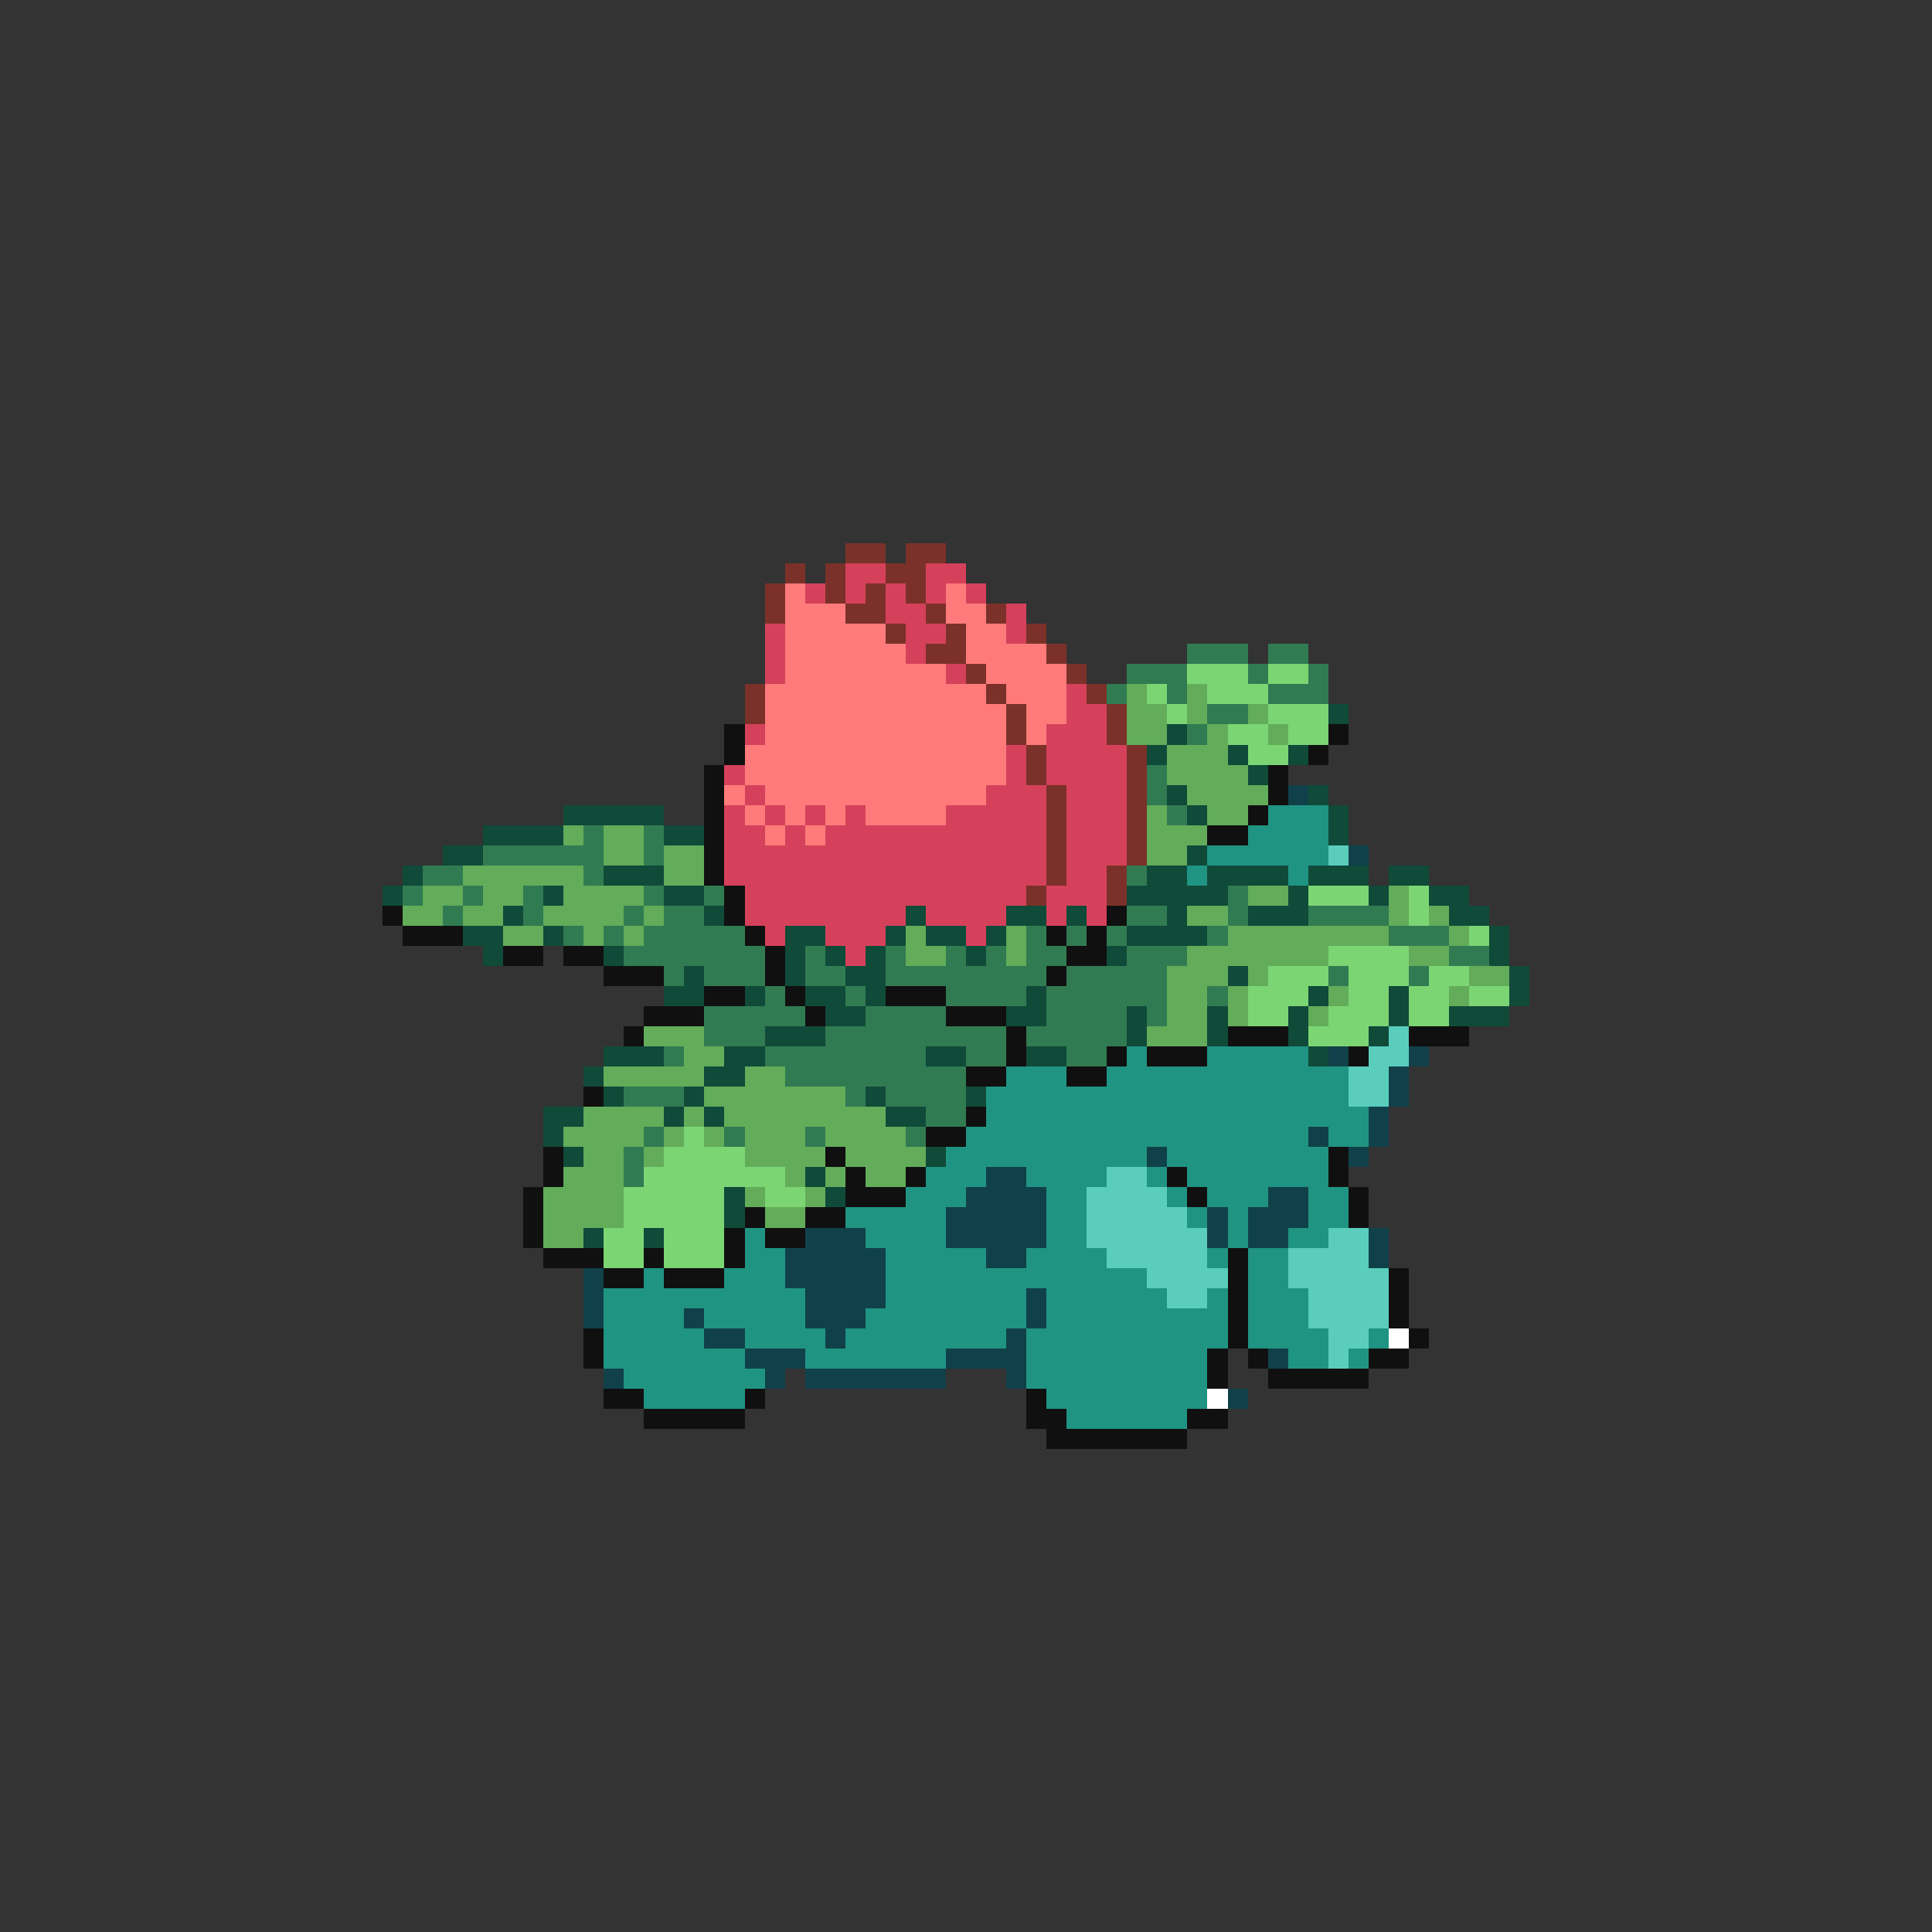 <svg xmlns="http://www.w3.org/2000/svg" viewBox="0 -0.5 96 96" shape-rendering="crispEdges">
<rect x="0" y="-0.5" width="96" height="96" fill="#333333" stroke="none"/>
<path stroke="#7b3129" d="M42 27h2M45 27h2M39 28h1M41 28h1M44 28h2M38 29h1M41 29h1M43 29h1M45 29h1M38 30h1M42 30h2M46 30h1M49 30h1M44 31h1M47 31h1M51 31h1M46 32h2M52 32h1M48 33h1M53 33h1M37 34h1M49 34h1M54 34h1M37 35h1M50 35h1M55 35h1M50 36h1M55 36h1M51 37h1M56 37h1M51 38h1M56 38h1M52 39h1M56 39h1M52 40h1M56 40h1M52 41h1M56 41h1M52 42h1M56 42h1M52 43h1M55 43h1M51 44h1M55 44h1" />
<path stroke="#d5415a" d="M42 28h2M46 28h2M40 29h1M42 29h1M44 29h1M46 29h1M48 29h1M44 30h2M50 30h1M38 31h1M45 31h2M50 31h1M38 32h1M45 32h1M38 33h1M47 33h1M53 34h1M53 35h2M37 36h1M52 36h3M50 37h1M52 37h4M36 38h1M50 38h1M52 38h4M37 39h1M49 39h3M53 39h3M36 40h1M38 40h1M40 40h1M42 40h1M47 40h5M53 40h3M36 41h2M39 41h1M41 41h11M53 41h3M36 42h16M53 42h3M36 43h16M53 43h2M37 44h14M52 44h3M37 45h8M46 45h4M52 45h1M54 45h1M38 46h1M41 46h3M48 46h1M42 47h1" />
<path stroke="#ff7b7b" d="M39 29h1M47 29h1M39 30h3M47 30h2M39 31h5M48 31h2M39 32h6M48 32h4M39 33h8M49 33h4M38 34h11M50 34h3M38 35h12M51 35h2M38 36h12M51 36h1M37 37h13M37 38h13M36 39h1M38 39h11M37 40h1M39 40h1M41 40h1M43 40h4M38 41h1M40 41h1" />
<path stroke="#317b52" d="M59 32h3M63 32h2M56 33h3M62 33h1M65 33h1M55 34h1M58 34h1M63 34h3M60 35h2M59 36h1M57 38h1M57 39h1M58 40h1M29 41h1M32 41h1M24 42h6M32 42h1M21 43h2M29 43h1M56 43h1M20 44h1M23 44h1M26 44h1M32 44h1M35 44h1M61 44h1M22 45h1M26 45h1M31 45h1M33 45h2M56 45h2M61 45h1M65 45h4M28 46h1M30 46h1M32 46h5M51 46h1M53 46h1M55 46h1M60 46h1M69 46h3M31 47h7M40 47h1M44 47h1M47 47h1M49 47h1M51 47h2M56 47h3M72 47h2M33 48h1M35 48h3M40 48h2M44 48h8M53 48h5M66 48h1M70 48h1M38 49h1M42 49h1M47 49h4M52 49h6M60 49h1M35 50h5M43 50h4M52 50h4M57 50h1M35 51h3M41 51h9M51 51h5M33 52h1M38 52h8M48 52h2M53 52h2M39 53h9M31 54h3M42 54h1M44 54h4M46 55h2M32 56h1M36 56h1M40 56h1M45 56h1M31 57h1M31 58h1" />
<path stroke="#7bd573" d="M59 33h3M63 33h2M57 34h1M60 34h3M58 35h1M63 35h3M61 36h2M64 36h2M62 37h2M65 44h3M70 44h1M70 45h1M73 46h1M66 47h4M63 48h3M67 48h3M71 48h2M62 49h3M67 49h2M70 49h2M73 49h2M62 50h2M66 50h3M70 50h2M65 51h3M34 56h1M33 57h4M32 58h7M31 59h5M38 59h2M31 60h5M30 61h2M33 61h3M30 62h2M33 62h3" />
<path stroke="#62ac5a" d="M56 34h1M59 34h1M56 35h2M59 35h1M62 35h1M56 36h2M60 36h1M63 36h1M58 37h3M58 38h4M59 39h4M57 40h1M60 40h2M28 41h1M30 41h2M57 41h3M30 42h2M33 42h2M57 42h2M23 43h6M33 43h2M21 44h2M24 44h2M28 44h4M62 44h2M69 44h1M20 45h2M23 45h2M27 45h4M32 45h1M59 45h2M69 45h1M71 45h1M25 46h2M29 46h1M31 46h1M45 46h1M50 46h1M61 46h8M72 46h1M45 47h2M50 47h1M59 47h7M70 47h2M58 48h3M62 48h1M73 48h2M58 49h2M61 49h1M66 49h1M72 49h1M58 50h2M61 50h1M65 50h1M32 51h3M57 51h3M34 52h2M30 53h5M37 53h2M35 54h7M29 55h4M34 55h1M36 55h8M28 56h4M33 56h1M35 56h1M37 56h3M41 56h4M29 57h2M32 57h1M37 57h4M42 57h4M28 58h3M39 58h1M41 58h1M43 58h2M27 59h4M37 59h1M40 59h1M27 60h4M38 60h2M27 61h2" />
<path stroke="#104a39" d="M66 35h1M58 36h1M57 37h1M61 37h1M64 37h1M62 38h1M58 39h1M65 39h1M28 40h5M59 40h1M66 40h1M24 41h4M33 41h2M66 41h1M22 42h2M59 42h1M20 43h1M30 43h3M57 43h2M60 43h4M65 43h3M69 43h2M19 44h1M27 44h1M33 44h2M56 44h5M64 44h1M68 44h1M71 44h2M25 45h1M35 45h1M45 45h1M50 45h2M53 45h1M58 45h1M62 45h3M72 45h2M23 46h2M27 46h1M39 46h2M44 46h1M46 46h2M49 46h1M56 46h4M74 46h1M24 47h1M30 47h1M39 47h1M41 47h1M43 47h1M48 47h1M55 47h1M74 47h1M34 48h1M39 48h1M42 48h2M61 48h1M75 48h1M33 49h2M37 49h1M40 49h2M43 49h1M51 49h1M65 49h1M69 49h1M75 49h1M41 50h2M50 50h2M56 50h1M60 50h1M64 50h1M69 50h1M72 50h3M38 51h3M56 51h1M60 51h1M64 51h1M68 51h1M30 52h3M36 52h2M46 52h2M51 52h2M65 52h1M29 53h1M35 53h2M30 54h1M34 54h1M43 54h1M48 54h1M27 55h2M33 55h1M35 55h1M44 55h2M27 56h1M28 57h1M46 57h1M40 58h1M36 59h1M41 59h1M36 60h1M29 61h1M32 61h1" />
<path stroke="#101010" d="M36 36h1M66 36h1M36 37h1M65 37h1M35 38h1M63 38h1M35 39h1M63 39h1M35 40h1M62 40h1M35 41h1M60 41h2M35 42h1M35 43h1M36 44h1M19 45h1M36 45h1M55 45h1M20 46h3M37 46h1M52 46h1M54 46h1M25 47h2M28 47h2M38 47h1M53 47h2M30 48h3M38 48h1M52 48h1M35 49h2M39 49h1M44 49h3M32 50h3M40 50h1M47 50h3M31 51h1M50 51h1M61 51h3M70 51h3M50 52h1M55 52h1M57 52h3M67 52h1M48 53h2M53 53h2M29 54h1M48 55h1M46 56h2M27 57h1M41 57h1M66 57h1M27 58h1M42 58h1M45 58h1M58 58h1M66 58h1M26 59h1M42 59h3M59 59h1M67 59h1M26 60h1M37 60h1M40 60h2M67 60h1M26 61h1M36 61h1M38 61h2M27 62h3M32 62h1M36 62h1M61 62h1M30 63h2M33 63h3M61 63h1M69 63h1M61 64h1M69 64h1M61 65h1M69 65h1M29 66h1M61 66h1M70 66h1M29 67h1M60 67h1M62 67h1M68 67h2M60 68h1M63 68h5M30 69h2M37 69h1M51 69h1M32 70h5M51 70h2M59 70h2M52 71h7" />
<path stroke="#10414a" d="M64 39h1M67 42h1M66 52h1M70 52h1M69 53h1M69 54h1M68 55h1M65 56h1M68 56h1M57 57h1M67 57h1M49 58h2M48 59h4M63 59h2M47 60h5M60 60h1M62 60h3M40 61h3M47 61h5M60 61h1M62 61h2M68 61h1M39 62h5M49 62h2M68 62h1M29 63h1M39 63h5M29 64h1M40 64h4M51 64h1M29 65h1M34 65h1M40 65h3M51 65h1M35 66h2M41 66h1M50 66h1M37 67h3M47 67h4M63 67h1M30 68h1M38 68h1M40 68h7M50 68h1M61 69h1" />
<path stroke="#209483" d="M63 40h3M62 41h4M60 42h6M59 43h1M64 43h1M56 52h1M60 52h5M50 53h3M55 53h12M49 54h18M49 55h19M48 56h17M66 56h2M47 57h10M58 57h8M46 58h3M51 58h4M57 58h1M59 58h7M45 59h3M52 59h2M58 59h1M60 59h3M65 59h2M42 60h5M52 60h2M59 60h1M61 60h1M65 60h2M37 61h1M43 61h4M52 61h2M61 61h1M64 61h2M37 62h2M44 62h5M51 62h4M60 62h1M62 62h2M32 63h1M36 63h3M44 63h13M62 63h2M30 64h10M44 64h7M52 64h6M60 64h1M62 64h3M30 65h4M35 65h5M43 65h8M52 65h9M62 65h3M30 66h5M37 66h4M42 66h8M51 66h10M62 66h4M68 66h1M30 67h7M40 67h7M51 67h9M64 67h2M67 67h1M31 68h7M51 68h9M32 69h5M52 69h8M53 70h6" />
<path stroke="#5acdbd" d="M66 42h1M69 51h1M68 52h2M67 53h2M67 54h2M55 58h2M54 59h4M54 60h5M54 61h6M66 61h2M55 62h5M64 62h4M57 63h4M64 63h5M58 64h2M65 64h4M65 65h4M66 66h2M66 67h1" />
<path stroke="#ffffff" d="M69 66h1M60 69h1" />
</svg>